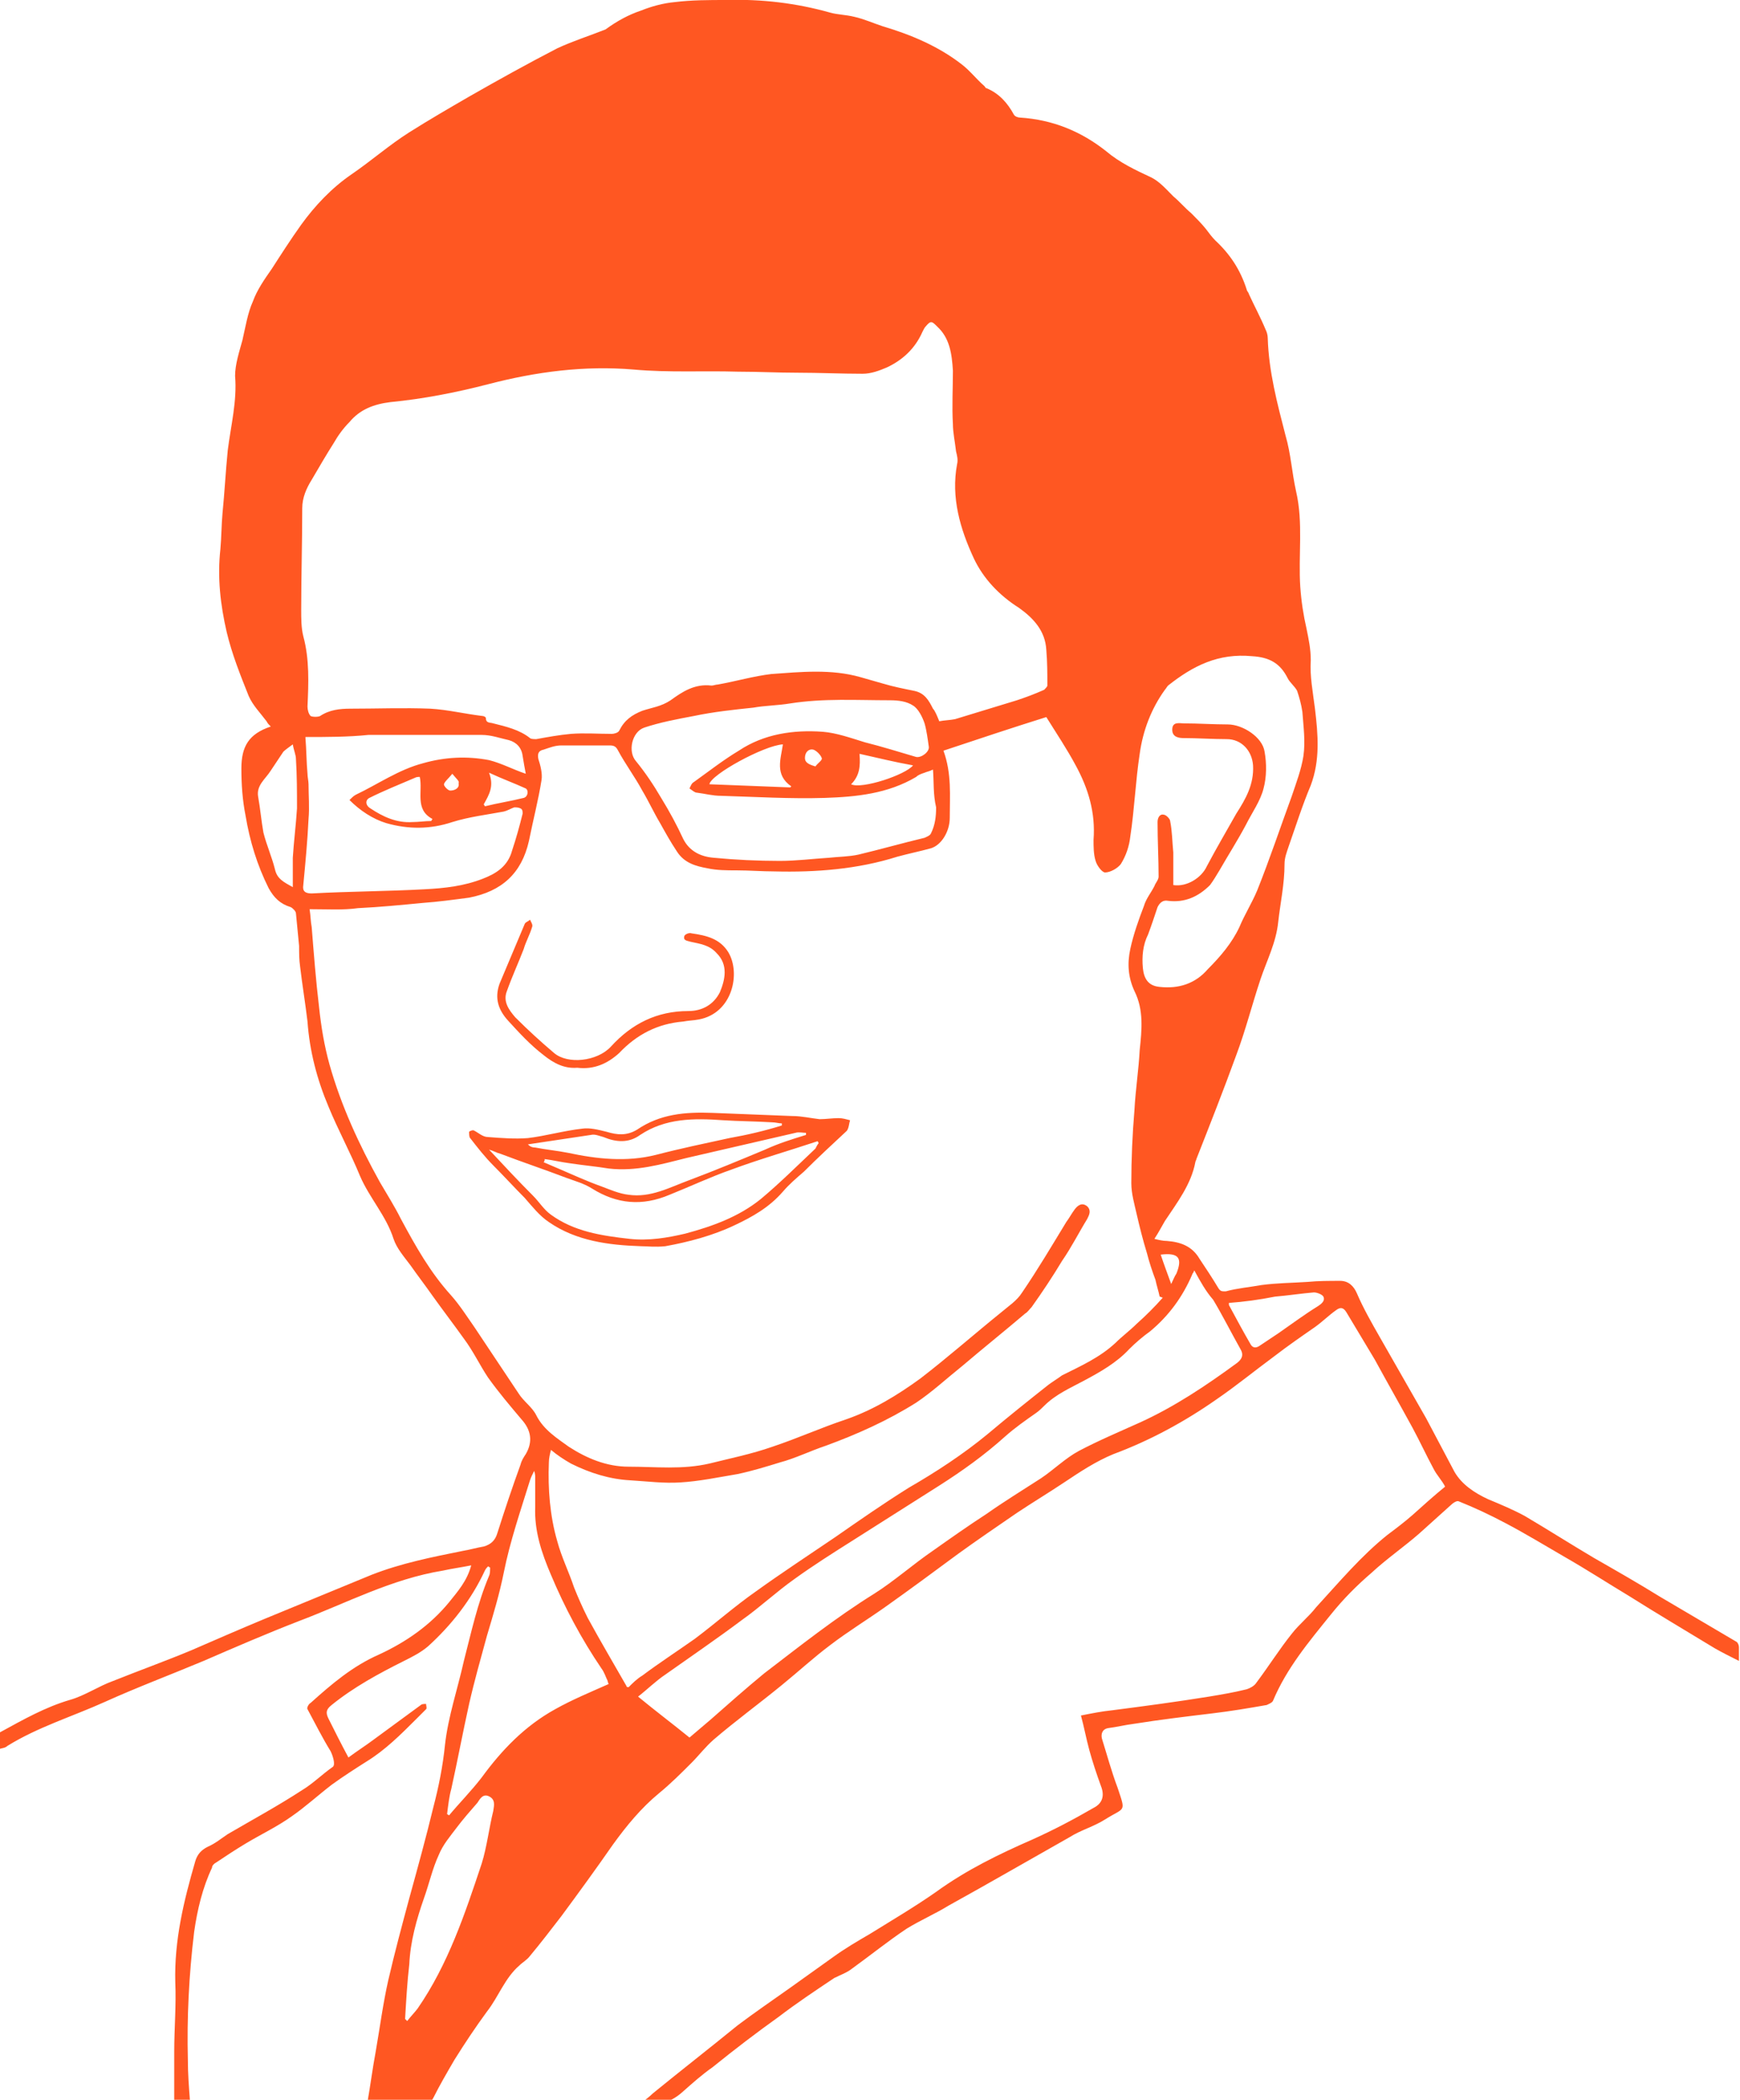 <?xml version="1.0" encoding="utf-8"?>
<!-- Generator: Adobe Illustrator 19.2.1, SVG Export Plug-In . SVG Version: 6.00 Build 0)  -->
<svg version="1.1" id="Layer_1" xmlns="http://www.w3.org/2000/svg" xmlns:xlink="http://www.w3.org/1999/xlink" x="0px" y="0px"
	 viewBox="0 0 165.8 200" style="enable-background:new 0 0 165.8 200;" xml:space="preserve">
<style type="text/css">
	.st0{fill:#FF5722;}
</style>
<g id="pharm-barry-orange">
	<path class="st0" d="M0,165c2.2-1.2,4.3-2.4,6.7-3.1c1.4-0.4,2.7-1.3,4.1-1.8c2.5-1,5-1.9,7.4-2.9c2.3-1,4.6-2,7-3
		c3.4-1.4,6.8-2.8,10.2-4.2c2.8-1.1,5.8-1.7,8.8-2.3c0.6-0.1,1.3-0.3,1.9-0.4c0.7-0.2,1.1-0.6,1.3-1.3c0.7-2.2,1.4-4.3,2.2-6.5
		c0.1-0.4,0.3-0.7,0.5-1c0.7-1.2,0.5-2.3-0.4-3.3c-1.1-1.3-2.2-2.6-3.2-4c-0.8-1.2-1.4-2.5-2.3-3.7c-1-1.4-2-2.7-3-4.1
		c-0.7-1-1.4-1.9-2.1-2.9c-0.6-0.8-1.3-1.6-1.6-2.5c-0.7-2.2-2.3-3.9-3.2-6c-0.9-2.2-2.1-4.4-3-6.6c-1.1-2.6-1.8-5.3-2-8.1
		c-0.2-1.7-0.5-3.5-0.7-5.2c-0.1-0.7-0.1-1.3-0.1-2c-0.1-1-0.2-2.1-0.3-3.1c0-0.2-0.3-0.5-0.5-0.6c-1-0.3-1.6-0.9-2.1-1.8
		c-1.1-2.2-1.8-4.5-2.2-6.9c-0.3-1.5-0.4-3-0.4-4.5c0-2.1,0.7-3.3,2.8-4c-0.2-0.2-0.3-0.3-0.4-0.5c-0.6-0.8-1.3-1.5-1.7-2.4
		c-0.8-2-1.6-4-2.1-6.1c-0.6-2.6-0.9-5.2-0.6-7.9c0.1-1.1,0.1-2.3,0.2-3.4c0.2-2,0.3-4,0.5-6c0.3-2.4,0.9-4.7,0.7-7.1
		c0-1.1,0.4-2.3,0.7-3.4c0.3-1.3,0.5-2.6,1-3.7c0.4-1.1,1.1-2.1,1.8-3.1c0.9-1.4,1.8-2.8,2.8-4.2c1.3-1.8,2.9-3.5,4.8-4.8
		c1.9-1.3,3.6-2.8,5.5-4c1.9-1.2,3.8-2.3,5.7-3.4c2.8-1.6,5.5-3.1,8.4-4.6c1.5-0.7,3.1-1.2,4.6-1.8C58.8,2,59.9,1.4,61.1,1
		c1-0.4,2.1-0.7,3.2-0.8C65.9,0,67.6,0,69.2,0c3.4-0.1,6.7,0.3,9.9,1.2c0.7,0.2,1.5,0.2,2.3,0.4c0.9,0.2,1.8,0.6,2.7,0.9
		c2.7,0.8,5.3,1.9,7.5,3.6c0.8,0.6,1.4,1.4,2.2,2.1c0.1,0.1,0.1,0.2,0.2,0.2c1.2,0.5,2,1.4,2.6,2.5c0.1,0.2,0.4,0.3,0.6,0.3
		c3.1,0.2,5.8,1.3,8.2,3.2c1.3,1.1,2.8,1.8,4.3,2.5c0.8,0.4,1.4,1.1,2.1,1.8c0.6,0.5,1.1,1.1,1.7,1.6c0.5,0.5,1,1,1.4,1.5
		c0.3,0.4,0.6,0.8,0.9,1.1c1.4,1.3,2.4,2.8,3,4.7c0,0.1,0.2,0.3,0.2,0.4c0.5,1.1,1.1,2.2,1.6,3.4c0.1,0.2,0.2,0.5,0.2,0.8
		c0.1,3.2,0.9,6.2,1.7,9.3c0.5,1.7,0.6,3.5,1,5.3c0.7,3,0.2,6.1,0.4,9.1c0.1,1.4,0.3,2.7,0.6,4c0.2,1,0.4,1.9,0.4,3
		c-0.1,1.5,0.2,3,0.4,4.6c0.3,2.5,0.5,4.9-0.4,7.3c-0.8,1.9-1.4,3.8-2.1,5.8c-0.2,0.6-0.4,1.1-0.4,1.7c0,1.9-0.4,3.7-0.6,5.5
		c-0.2,2-1.1,3.7-1.7,5.5c-0.8,2.4-1.4,4.8-2.3,7.2c-1.2,3.3-2.5,6.6-3.8,9.9c0,0.1-0.1,0.2-0.1,0.3c-0.4,2.1-1.7,3.8-2.9,5.6
		c-0.3,0.5-0.6,1.1-1,1.7c0.4,0.1,0.8,0.2,1.2,0.2c1.3,0.1,2.4,0.5,3.1,1.7c0.6,0.9,1.2,1.8,1.8,2.8c0.2,0.3,0.3,0.3,0.7,0.3
		c1.1-0.3,2.3-0.4,3.4-0.6c1.5-0.2,2.9-0.2,4.4-0.3c1-0.1,2.1-0.1,3.1-0.1c0.8,0,1.3,0.5,1.6,1.2c0.6,1.4,1.4,2.8,2.2,4.2
		c1.5,2.6,2.9,5.1,4.4,7.7c0.9,1.7,1.8,3.4,2.7,5.1c0.7,1.2,1.9,2,3.2,2.6c1.2,0.5,2.4,1,3.5,1.6c2.2,1.3,4.4,2.7,6.6,4
		c2.1,1.2,4.2,2.4,6.3,3.7c2.4,1.4,4.9,2.9,7.3,4.3c0.1,0.1,0.2,0.3,0.2,0.5c0,0.4,0,0.7,0,1.3c-0.8-0.4-1.6-0.8-2.3-1.2
		c-2.8-1.7-5.5-3.3-8.2-5c-2-1.2-4-2.5-6.1-3.7c-1.9-1.1-3.7-2.2-5.6-3.2c-1.5-0.8-3-1.5-4.5-2.1c-0.2-0.1-0.6,0.2-0.8,0.4
		c-1,0.9-2,1.8-3,2.7c-1.5,1.3-3.1,2.4-4.5,3.7c-1.4,1.2-2.7,2.5-3.9,4c-2.1,2.6-4.2,5.1-5.5,8.2c-0.1,0.2-0.4,0.3-0.6,0.4
		c-1.7,0.3-3.5,0.6-5.2,0.8c-2.5,0.3-5,0.6-7.5,1c-0.8,0.1-1.6,0.3-2.4,0.4c-0.6,0.1-0.7,0.6-0.6,1c0.5,1.6,0.9,3.1,1.5,4.7
		c0.8,2.4,0.7,1.8-1.2,3c-1.1,0.7-2.3,1-3.4,1.7c-3.9,2.2-7.7,4.4-11.5,6.5c-1.3,0.8-2.7,1.4-4,2.2c-1.8,1.2-3.4,2.5-5.2,3.8
		c-0.5,0.4-1.1,0.6-1.7,0.9c-1.8,1.2-3.6,2.4-5.3,3.7c-2.1,1.5-4.2,3.1-6.3,4.8c-1,0.7-1.9,1.5-2.8,2.3c-1.1,1-2.4,1.5-4,1.1
		c0.4-0.3,0.8-0.6,1.1-0.9c2.7-2.2,5.4-4.3,8.1-6.5c1.6-1.2,3.2-2.3,4.9-3.5c1.4-1,2.8-2,4.2-3c1.1-0.8,2.3-1.5,3.5-2.2
		c2.1-1.3,4.3-2.6,6.3-4c2.9-2.1,6-3.6,9.2-5c2-0.9,3.9-1.9,5.8-3c0.8-0.4,1.1-1.1,0.7-2.1c-0.4-1.1-0.8-2.3-1.1-3.4
		c-0.3-1.1-0.5-2.2-0.8-3.3c1-0.2,2-0.4,3-0.5c3.1-0.4,6.1-0.8,9.2-1.3c1.2-0.2,2.4-0.4,3.6-0.7c0.3-0.1,0.7-0.3,0.9-0.6
		c1.2-1.6,2.2-3.2,3.4-4.7c0.7-0.9,1.6-1.6,2.3-2.5c2.2-2.4,4.3-4.9,6.8-6.9c0.8-0.6,1.6-1.2,2.4-1.9c1-0.9,2-1.8,3.1-2.7
		c-0.3-0.6-0.8-1.1-1.1-1.7c-0.7-1.3-1.3-2.6-2-3.9c-1.2-2.2-2.4-4.3-3.6-6.5c-0.9-1.5-1.8-3-2.7-4.5c-0.3-0.5-0.6-0.5-1-0.2
		c-0.7,0.5-1.3,1.1-2,1.6c-1.3,0.9-2.6,1.8-3.9,2.8c-1.9,1.4-3.6,2.8-5.5,4.1c-3,2.1-6.3,3.9-9.8,5.2c-1.7,0.7-3.2,1.7-4.7,2.7
		c-1.5,1-3,1.9-4.5,2.9c-1.9,1.3-3.8,2.6-5.6,3.9c-2.3,1.7-4.6,3.4-7,5.1c-1.7,1.2-3.5,2.3-5.2,3.6c-1.6,1.2-3,2.5-4.6,3.8
		c-2.2,1.8-4.4,3.4-6.5,5.2c-0.8,0.7-1.4,1.5-2.1,2.2c-1,1-2,2-3.1,2.9c-1.7,1.4-3.1,3.1-4.4,4.9c-1.6,2.3-3.2,4.5-4.9,6.8
		c-1,1.3-2,2.6-3,3.8c-0.3,0.4-0.7,0.6-1,0.9c-1.4,1.2-2,3-3.1,4.4c-1.1,1.5-2.1,3-3.1,4.6c-0.7,1.2-1.4,2.4-2,3.6
		c-0.1,0.2-0.3,0.5-0.5,0.5c-1.9,0-3.8,0-5.8,0c0.3-1.7,0.5-3.3,0.8-4.9c0.4-2.3,0.7-4.6,1.2-6.8c0.6-2.6,1.3-5.2,2-7.8
		c0.8-2.9,1.6-5.8,2.3-8.7c0.5-1.9,0.9-3.9,1.1-5.9c0.3-2.7,1.2-5.3,1.8-8c0.7-2.7,1.3-5.5,2.4-8.1c0.1-0.2,0.1-0.5,0.1-0.8
		c-0.1,0-0.1-0.1-0.2-0.1c-0.1,0.1-0.2,0.2-0.3,0.4c-1.3,2.8-3.2,5.2-5.4,7.2c-0.7,0.6-1.5,1-2.3,1.4c-2.4,1.2-4.8,2.5-6.9,4.2
		c-0.5,0.4-0.6,0.7-0.3,1.3c0.6,1.2,1.2,2.4,1.9,3.7c0.8-0.6,1.6-1.1,2.4-1.7c1.5-1.1,3-2.2,4.5-3.3c0.1-0.1,0.3-0.1,0.5-0.1
		c0,0.2,0.1,0.4,0,0.5c-0.3,0.3-0.6,0.6-0.9,0.9c-1.5,1.5-3,3-4.8,4.1c-1.1,0.7-2.2,1.4-3.3,2.2c-1.3,1-2.5,2.1-3.8,3
		c-1.4,1-2.9,1.7-4.4,2.6c-1,0.6-1.9,1.2-2.8,1.8c-0.2,0.1-0.4,0.3-0.4,0.5c-0.9,1.9-1.4,4-1.7,6.1c-0.5,4.1-0.7,8.2-0.6,12.2
		c0,1.3,0.1,2.6,0.2,3.9c-0.5,0-0.9,0-1.5,0c0-1.6,0-3.2,0-4.7c0-2.2,0.2-4.4,0.1-6.6c-0.1-4,0.8-7.7,1.9-11.5
		c0.2-0.7,0.6-1.1,1.2-1.4c0.7-0.3,1.3-0.8,1.9-1.2c2.4-1.4,4.8-2.7,7.1-4.2c1-0.6,1.9-1.5,2.9-2.2c0.3-0.2,0-1.1-0.2-1.5
		c-0.8-1.3-1.5-2.7-2.2-4c-0.1-0.1,0.1-0.5,0.3-0.6c2-1.8,4-3.5,6.5-4.6c2.6-1.2,4.9-2.8,6.7-5c0.8-1,1.7-2,2.1-3.5
		c-1,0.2-1.8,0.3-2.7,0.5c-4.9,0.8-9.2,3.1-13.7,4.8c-3.1,1.2-6.1,2.5-9.1,3.8c-3.1,1.3-6.3,2.5-9.4,3.9c-3.1,1.4-6.4,2.4-9.3,4.2
		c-0.2,0.2-0.5,0.2-0.8,0.3C0,165.9,0,165.5,0,165z M29.5,86.6c0.1,0.6,0.1,1.2,0.2,1.7c0.2,2.5,0.4,5.1,0.7,7.6
		c0.2,1.9,0.5,3.7,1,5.5c1.1,3.9,2.8,7.6,4.8,11.2c0.7,1.2,1.4,2.3,2,3.5c1.4,2.6,2.8,5.1,4.8,7.3c0.8,0.9,1.5,2,2.2,3
		c1.4,2.1,2.8,4.2,4.2,6.3c0.5,0.8,1.3,1.3,1.7,2.1c0.7,1.4,2,2.2,3.1,3c1.7,1.1,3.6,1.9,5.7,1.9c2.6,0,5.1,0.3,7.7-0.3
		c2-0.5,4-0.9,6-1.6c2.4-0.8,4.6-1.8,7-2.6c2.6-0.9,4.9-2.3,7.1-3.9c2.6-2,5.1-4.2,7.7-6.3c0.7-0.6,1.5-1.1,2-1.9
		c1.5-2.2,2.8-4.4,4.2-6.7c0.3-0.4,0.5-0.8,0.8-1.2c0.3-0.4,0.7-0.7,1.2-0.3c0.4,0.4,0.2,0.8,0,1.2c-0.8,1.3-1.5,2.7-2.4,4
		c-0.9,1.5-1.9,3-2.9,4.4c-0.2,0.2-0.4,0.5-0.6,0.6c-2,1.7-4,3.3-6,5c-1.5,1.2-2.9,2.5-4.4,3.5c-2.7,1.7-5.6,3-8.6,4.1
		c-1.5,0.5-2.9,1.2-4.4,1.6c-1.3,0.4-2.6,0.8-4,1.1c-1.8,0.3-3.7,0.7-5.5,0.8c-1.5,0.1-3.1-0.1-4.7-0.2c-2-0.1-3.9-0.7-5.7-1.6
		c-0.7-0.4-1.3-0.8-1.9-1.3c-0.1,0.4-0.2,0.8-0.2,1.2c-0.1,2.5,0.1,5.1,0.8,7.5c0.4,1.5,1.1,2.9,1.6,4.4c0.4,1,0.8,1.9,1.3,2.9
		c1.2,2.2,2.5,4.4,3.7,6.5c0,0.1,0.1,0.1,0.2,0.1c0.4-0.4,0.8-0.8,1.3-1.1c1.6-1.2,3.3-2.3,5-3.5c2-1.5,3.8-3.1,5.8-4.5
		c2.5-1.8,5.1-3.5,7.6-5.2c2.3-1.6,4.6-3.2,7-4.7c2.6-1.5,5.2-3.2,7.5-5.1c1.9-1.6,3.9-3.2,5.8-4.7c0.4-0.3,0.9-0.6,1.3-0.9
		c1.8-0.9,3.6-1.7,5.1-3.1c0.6-0.6,1.4-1.2,2-1.8c0.9-0.8,1.7-1.6,2.5-2.5c-0.1,0-0.2-0.1-0.3-0.1c-0.1-0.5-0.3-1.1-0.4-1.6
		c-0.3-0.8-0.6-1.7-0.8-2.5c-0.4-1.3-0.7-2.5-1-3.8c-0.2-0.9-0.5-1.9-0.5-2.9c0-2.3,0.1-4.6,0.3-7c0.1-1.9,0.4-3.8,0.5-5.7
		c0.2-1.9,0.4-3.8-0.5-5.6c-0.6-1.3-0.7-2.6-0.4-4c0.3-1.4,0.8-2.8,1.3-4.1c0.2-0.7,0.7-1.3,1-1.9c0.1-0.3,0.4-0.6,0.4-0.9
		c0-1.7-0.1-3.4-0.1-5.2c0-0.4,0.2-0.8,0.6-0.7c0.2,0,0.6,0.4,0.6,0.6c0.2,1,0.2,2,0.3,3c0,1,0,2.1,0,3.1c1.3,0.2,2.7-0.7,3.2-1.8
		c0.9-1.7,1.9-3.4,2.8-5c0.9-1.4,1.7-2.8,1.6-4.6c-0.1-1.4-1.1-2.5-2.5-2.5c-1.4,0-2.8-0.1-4.1-0.1c-0.5,0-1.1-0.1-1.1-0.8
		c0-0.8,0.7-0.6,1.1-0.6c1.4,0,2.8,0.1,4.2,0.1c1.4,0,3.3,1.2,3.5,2.6c0.2,1.1,0.2,2.4-0.1,3.5c-0.3,1.2-1.1,2.3-1.7,3.5
		c-0.8,1.5-1.7,2.9-2.5,4.3c-0.3,0.5-0.6,1-0.9,1.4c-1.1,1.1-2.4,1.7-4,1.5c-0.5-0.1-0.8,0.2-1,0.6c-0.3,0.9-0.6,1.8-0.9,2.6
		c-0.5,1-0.6,2.1-0.5,3.2c0.1,1,0.5,1.7,1.6,1.8c1.8,0.2,3.4-0.3,4.6-1.7c1.2-1.2,2.3-2.5,3-4c0.5-1.2,1.2-2.3,1.7-3.5
		c1.2-3,2.2-6,3.3-9c0.4-1.2,0.9-2.5,1.1-3.8c0.2-1.4,0-2.8-0.1-4.2c-0.1-0.7-0.3-1.4-0.5-2c-0.2-0.4-0.7-0.8-0.9-1.2
		c-0.7-1.4-1.7-2-3.4-2.1c-3.2-0.3-5.6,0.9-8,2.8c-0.1,0.1-0.2,0.3-0.3,0.4c-1.3,1.8-2.1,3.9-2.4,6.1c-0.4,2.6-0.5,5.3-0.9,7.9
		c-0.1,0.9-0.4,1.8-0.9,2.6c-0.3,0.4-1,0.8-1.5,0.8c-0.3,0-0.8-0.7-0.9-1.1c-0.2-0.6-0.2-1.4-0.2-2c0.2-2.6-0.5-4.9-1.7-7.1
		c-0.8-1.5-1.8-3-2.8-4.6c-3.2,1-6.5,2.1-9.8,3.2c0.8,2.2,0.6,4.3,0.6,6.4c0,1.3-0.8,2.6-1.8,2.9c-1.1,0.3-2.1,0.5-3.2,0.8
		c-3.8,1.2-7.8,1.5-11.7,1.4c-1.2,0-2.4-0.1-3.6-0.1c-0.9,0-1.9,0-2.8-0.2c-1.1-0.2-2.2-0.5-2.9-1.6c-0.6-0.9-1.1-1.8-1.6-2.7
		c-0.6-1-1.1-2.1-1.7-3.1c-0.7-1.3-1.6-2.5-2.3-3.8c-0.2-0.4-0.4-0.5-0.8-0.5c-1.5,0-3,0-4.6,0c-0.6,0-1.1,0.2-1.7,0.4
		c-0.5,0.1-0.6,0.4-0.5,0.9c0.2,0.6,0.4,1.4,0.3,2c-0.3,1.9-0.8,3.8-1.2,5.8c-0.7,3.1-2.6,4.8-5.7,5.4c-1.5,0.2-3,0.4-4.4,0.5
		c-2.1,0.2-4.1,0.4-6.2,0.5C32.7,86.7,31.2,86.6,29.5,86.6z M89.5,68.7c0.5-0.1,1-0.1,1.5-0.2c2-0.6,3.9-1.2,5.9-1.8
		c0.9-0.3,1.7-0.6,2.6-1c0.1-0.1,0.3-0.3,0.3-0.4c0-1.1,0-2.2-0.1-3.4c-0.1-1.8-1.2-3-2.6-4c-1.9-1.2-3.4-2.8-4.3-4.7
		c-1.3-2.8-2.2-5.8-1.6-9c0.1-0.4,0-0.8-0.1-1.2c-0.1-0.9-0.3-1.8-0.3-2.6c-0.1-1.7,0-3.4,0-5.1c-0.1-1.6-0.3-3.1-1.5-4.2
		c-0.5-0.5-0.6-0.6-1.1,0c-0.1,0.1-0.2,0.3-0.3,0.5c-0.7,1.6-1.9,2.7-3.4,3.4c-0.7,0.3-1.5,0.6-2.3,0.6c-2.1,0-4.1-0.1-6.2-0.1
		c-1.9,0-3.8-0.1-5.7-0.1c-3.3-0.1-6.6,0.1-9.9-0.2c-4.7-0.4-9.3,0.2-13.9,1.4c-3.1,0.8-6.2,1.4-9.3,1.7c-1.6,0.2-2.9,0.7-3.9,1.9
		c-0.6,0.6-1.1,1.3-1.5,2c-0.7,1.1-1.4,2.3-2.1,3.5c-0.5,0.8-0.9,1.7-0.9,2.7c0,3.2-0.1,6.5-0.1,9.7c0,0.8,0,1.7,0.2,2.5
		c0.6,2.2,0.5,4.5,0.4,6.7c0,0.3,0.1,0.7,0.3,0.9c0.2,0.1,0.7,0.1,0.9,0c0.9-0.6,1.9-0.7,2.9-0.7c2.5,0,5.1-0.1,7.6,0
		c1.7,0.1,3.3,0.5,5,0.7c0.1,0,0.3,0.1,0.3,0.2c0,0.5,0.4,0.4,0.7,0.5c1.2,0.3,2.5,0.6,3.5,1.4c0.1,0.1,0.4,0.1,0.6,0.1
		c1.1-0.2,2.2-0.4,3.3-0.5c1.3-0.1,2.6,0,3.9,0c0.2,0,0.6-0.1,0.7-0.3c0.5-1,1.2-1.5,2.2-1.9c0.9-0.3,1.8-0.4,2.7-1
		c1.1-0.8,2.3-1.6,3.9-1.4c0.2,0,0.4-0.1,0.6-0.1c1.7-0.3,3.4-0.8,5.1-1c2.8-0.2,5.7-0.5,8.5,0.3c0.7,0.2,1.4,0.4,2.1,0.6
		c1,0.3,2,0.5,3,0.7c1,0.2,1.4,0.9,1.8,1.7C89.1,67.7,89.3,68.2,89.5,68.7z M113.8,121c-0.1,0.3-0.2,0.3-0.2,0.4
		c-0.9,2.1-2.2,3.9-4,5.4c-0.7,0.5-1.4,1.1-2,1.7c-1.2,1.3-2.8,2.2-4.3,3c-1.3,0.7-2.7,1.3-3.8,2.4c-0.2,0.2-0.5,0.5-0.8,0.7
		c-1,0.7-2,1.4-2.9,2.2c-2,1.8-4.1,3.3-6.3,4.7c-2.7,1.7-5.5,3.5-8.2,5.2c-1.9,1.2-3.8,2.4-5.6,3.7c-1.7,1.2-3.3,2.7-5,3.9
		c-2.4,1.8-4.9,3.5-7.3,5.2c-0.9,0.6-1.7,1.4-2.6,2.1c1.7,1.4,3.3,2.6,4.9,3.9c0.7-0.6,1.3-1.1,2-1.7c1.7-1.5,3.4-3,5.1-4.4
		c3.4-2.6,6.8-5.3,10.5-7.6c1.9-1.2,3.7-2.8,5.6-4.1c1.7-1.2,3.4-2.4,5.1-3.5c1.7-1.2,3.5-2.3,5.2-3.4c1.2-0.8,2.3-1.9,3.6-2.6
		c1.9-1,3.8-1.8,5.8-2.7c3.3-1.5,6.3-3.5,9.3-5.7c0.5-0.4,0.6-0.8,0.3-1.3c-0.9-1.6-1.7-3.2-2.6-4.7
		C114.9,123,114.4,122.1,113.8,121z M88.9,73.3c-0.4,0.2-0.6,0.2-0.8,0.3c-0.3,0.1-0.6,0.2-0.8,0.4c-2.7,1.6-5.7,1.9-8.7,2
		c-3.3,0.1-6.6-0.1-9.9-0.2c-0.8,0-1.5-0.2-2.3-0.3c-0.2,0-0.4-0.2-0.7-0.4c0.1-0.2,0.2-0.5,0.4-0.6c1.4-1,2.8-2.1,4.3-3
		c2.4-1.6,5.2-2,8-1.8c1.3,0.1,2.7,0.6,4,1c1.6,0.4,3.2,0.9,4.9,1.4c0.5,0.1,1.3-0.5,1.2-1c-0.1-0.7-0.2-1.5-0.4-2.2
		c-0.2-0.6-0.6-1.4-1.1-1.7c-0.6-0.4-1.4-0.5-2.2-0.5c-3.2,0-6.3-0.2-9.5,0.3c-1.2,0.2-2.4,0.2-3.5,0.4c-1.9,0.2-3.8,0.4-5.7,0.8
		c-1.6,0.3-3.2,0.6-4.7,1.1c-1.2,0.4-1.6,2.3-0.8,3.2c0.9,1.1,1.7,2.3,2.4,3.5c0.8,1.3,1.5,2.6,2.1,3.9c0.6,1.2,1.7,1.7,2.9,1.8
		c2.1,0.2,4.2,0.3,6.3,0.3c1.6,0,3.1-0.2,4.7-0.3c0.9-0.1,1.9-0.1,2.8-0.3c2.1-0.5,4.2-1.1,6.3-1.6c0.2-0.1,0.5-0.2,0.6-0.4
		c0.4-0.8,0.5-1.6,0.5-2.5C88.9,75.6,89,74.5,88.9,73.3z M29.1,70.2c0.1,1.2,0.1,2.4,0.2,3.5c0,0.3,0.1,0.7,0.1,1
		c0,1.1,0.1,2.2,0,3.3c-0.1,2.1-0.3,4.2-0.5,6.3c-0.1,0.6,0.2,0.8,0.8,0.8c3.6-0.2,7.2-0.2,10.8-0.4c1.9-0.1,3.7-0.3,5.5-1
		c1.3-0.5,2.4-1.2,2.8-2.7c0.4-1.2,0.7-2.3,1-3.5c0-0.2,0-0.4-0.2-0.5c-0.2-0.1-0.4-0.1-0.6-0.1c-0.3,0.1-0.6,0.3-1,0.4
		c-1.6,0.3-3.3,0.5-4.9,1c-2.1,0.7-4.2,0.7-6.3,0.1c-1.3-0.4-2.5-1.2-3.5-2.2c0.2-0.2,0.4-0.4,0.6-0.5c2.1-1,4.1-2.4,6.4-3
		c2.1-0.6,4.2-0.7,6.3-0.3c1.2,0.3,2.3,0.9,3.5,1.3c-0.1-0.5-0.2-1.1-0.3-1.7c-0.1-0.8-0.6-1.3-1.3-1.5c-0.9-0.2-1.7-0.5-2.6-0.5
		c-3.6,0-7.2,0-10.8,0C33.2,70.2,31.1,70.2,29.1,70.2z M42.6,172.8c0.1,0,0.1,0.1,0.2,0.1c1-1.2,2.1-2.3,3.1-3.6
		c1.9-2.6,4.1-4.9,7-6.5c1.6-0.9,3.3-1.6,5.1-2.4c0,0-0.1-0.2-0.1-0.3c-0.2-0.4-0.3-0.8-0.6-1.2c-1.9-2.8-3.5-5.8-4.8-8.9
		c-0.9-2.1-1.6-4.2-1.5-6.5c0-0.9,0-1.9,0-2.8c0-0.1,0-0.3-0.1-0.6c-0.2,0.4-0.3,0.6-0.4,0.9c-0.9,2.9-1.9,5.8-2.5,8.8
		c-0.4,2-1,4-1.6,6c-0.6,2.2-1.2,4.3-1.7,6.5c-0.6,2.7-1.1,5.4-1.7,8.1C42.8,171.1,42.7,172,42.6,172.8z M38.6,192.3
		c0.1,0.1,0.1,0.1,0.2,0.2c0.3-0.4,0.7-0.8,1-1.2c2.9-4.2,4.5-9,6.1-13.8c0.5-1.6,0.7-3.4,1.1-5c0.1-0.6,0.2-1.1-0.4-1.4
		c-0.6-0.3-0.9,0.3-1.1,0.6c-0.7,0.8-1.4,1.6-2,2.4c-0.6,0.8-1.3,1.6-1.7,2.6c-0.6,1.3-0.9,2.7-1.4,4.1c-0.7,2-1.3,4.1-1.4,6.3
		C38.8,188.8,38.7,190.6,38.6,192.3z M27.9,70.9c-0.4,0.3-0.7,0.5-0.9,0.7c-0.4,0.6-0.8,1.2-1.2,1.8c-0.5,0.8-1.4,1.4-1.2,2.5
		c0.2,1.1,0.3,2.3,0.5,3.4c0.3,1.2,0.8,2.3,1.1,3.5c0.2,0.9,0.8,1.2,1.7,1.7c0-1,0-1.9,0-2.8c0.1-1.6,0.3-3.1,0.4-4.7
		c0-1.6,0-3.1-0.1-4.7C28.2,71.9,28,71.5,27.9,70.9z M117.1,124.1c0,0.1,0,0.2,0,0.2c0.7,1.3,1.4,2.6,2.1,3.8
		c0.2,0.3,0.5,0.3,0.8,0.1c0.6-0.4,1.2-0.8,1.8-1.2c1.3-0.9,2.5-1.8,3.8-2.6c0.3-0.2,0.7-0.5,0.5-0.9c-0.1-0.2-0.6-0.4-0.9-0.4
		c-1.2,0.1-2.5,0.3-3.7,0.4C120,123.8,118.5,124,117.1,124.1z M74.6,70.9c-1.8,0.1-6.9,2.9-7,3.8c2.6,0.1,5.2,0.2,7.7,0.3
		c0,0,0.1-0.1,0.1-0.1C73.8,73.8,74.4,72.3,74.6,70.9z M40,74c-0.2,0-0.3,0-0.5,0.1c-1.4,0.6-2.9,1.2-4.3,1.9
		c-0.4,0.2-0.4,0.7,0.1,1c1.2,0.8,2.5,1.4,4,1.3c0.6,0,1.2-0.1,1.8-0.1c0-0.1,0.1-0.1,0.1-0.2C39.5,77.1,40.3,75.4,40,74z
		 M81.9,71.8c0.1,1.2,0,2.1-0.8,2.9c1,0.5,5.2-0.9,5.9-1.8C85.3,72.6,83.7,72.2,81.9,71.8z M46.1,76.6c0,0.1,0.1,0.1,0.1,0.2
		c1.2-0.3,2.5-0.5,3.7-0.8c0.4-0.1,0.5-0.7,0.2-0.9c-1.1-0.5-2.2-0.9-3.5-1.5C47.1,74.9,46.6,75.7,46.1,76.6z M111.6,122.3
		c0.2-0.4,0.3-0.7,0.5-1c0.6-1.5,0.2-2-1.5-1.8C110.9,120.4,111.2,121.2,111.6,122.3z M77.7,73c0.2-0.3,0.7-0.6,0.6-0.8
		c-0.1-0.3-0.5-0.7-0.8-0.8c-0.4-0.1-0.8,0.2-0.8,0.8C76.7,72.6,77,72.8,77.7,73z M43.1,73.7c-0.4,0.5-0.7,0.7-0.8,1
		c0,0.2,0.4,0.6,0.6,0.6c0.4,0,0.9-0.2,0.8-0.7C43.8,74.4,43.5,74.2,43.1,73.7z"/>
	<path class="st0" d="M61.1,118.7c-3.1-0.1-6.2-0.5-8.8-2.3c-0.9-0.6-1.6-1.5-2.3-2.3c-1-1-2-2.1-3-3.1c-0.8-0.8-1.5-1.7-2.2-2.6
		c-0.1-0.1-0.1-0.4-0.1-0.6c0.1-0.1,0.4-0.2,0.5-0.1c0.4,0.2,0.8,0.6,1.3,0.6c1.3,0.1,2.6,0.2,3.8,0.1c1.7-0.2,3.4-0.7,5.2-0.9
		c0.7-0.1,1.5,0.1,2.3,0.3c1,0.3,1.9,0.4,2.9-0.2c2.2-1.5,4.6-1.7,7.2-1.6c2.5,0.1,5,0.2,7.6,0.3c0.9,0,1.7,0.2,2.6,0.3
		c0.6,0,1.2-0.1,1.8-0.1c0.4,0,0.7,0.1,1.1,0.2c-0.1,0.3-0.1,0.7-0.3,1c-1.4,1.3-2.8,2.6-4.1,3.9c-0.7,0.6-1.4,1.2-2,1.9
		c-1.3,1.5-2.9,2.4-4.6,3.2c-2.1,1-4.4,1.6-6.6,2C62.4,118.8,61.7,118.7,61.1,118.7z M78,108.9c0-0.1-0.1-0.2-0.1-0.2
		c-2.7,0.9-5.5,1.7-8.2,2.7c-2,0.7-3.9,1.6-5.9,2.4c-2.6,1.1-5,0.9-7.4-0.6c-0.8-0.5-1.6-0.7-2.4-1c-2.1-0.8-4.2-1.5-6.3-2.3
		c-0.4-0.1-0.7-0.3-1.1-0.4c1.4,1.5,2.8,3,4.2,4.4c0.6,0.6,1,1.3,1.7,1.8c2.2,1.6,4.8,2,7.5,2.3c1.8,0.2,3.6-0.1,5.3-0.5
		c2.6-0.7,5.1-1.6,7.2-3.3c1.8-1.5,3.5-3.2,5.2-4.8C77.8,109.2,77.9,109,78,108.9z M74.5,107.2c0-0.1,0-0.1,0-0.2
		c-0.3,0-0.6-0.1-0.9-0.1c-1.6-0.1-3.2-0.1-4.7-0.2c-2.8-0.2-5.5-0.2-7.9,1.4c-1.1,0.8-2.3,0.7-3.5,0.2c-0.4-0.1-0.8-0.3-1.2-0.2
		c-2,0.3-4,0.6-6,0.9c0.2,0.2,0.4,0.3,0.7,0.3c1,0.2,2.1,0.3,3.1,0.5c2.8,0.6,5.6,0.9,8.4,0.2c2.3-0.6,4.7-1.1,7-1.6
		C71.2,108.1,72.9,107.7,74.5,107.2z M76.8,108.1c0-0.1,0-0.1,0-0.2c-0.3,0-0.7-0.1-1,0c-0.9,0.2-1.7,0.4-2.6,0.6
		c-2.6,0.6-5.2,1.2-7.8,1.8c-2.4,0.6-4.8,1.3-7.4,1c-1.2-0.2-2.4-0.3-3.7-0.5c-0.8-0.1-1.6-0.3-2.4-0.4c0,0.1,0,0.2-0.1,0.3
		c0.5,0.2,0.9,0.4,1.4,0.6c1.4,0.6,2.7,1.2,4.1,1.7c0.8,0.3,1.7,0.7,2.6,0.8c2.1,0.3,3.9-0.7,5.8-1.4c2.4-0.9,4.8-1.9,7.2-2.9
		C74.2,108.9,75.5,108.5,76.8,108.1z"/>
	<path class="st0" d="M55,101.7c-1.2,0.1-2.2-0.4-3.2-1.2c-1.3-1-2.3-2.1-3.4-3.3c-0.9-1-1.3-2.1-0.8-3.5c0.8-1.9,1.6-3.8,2.4-5.7
		c0.1-0.2,0.3-0.2,0.5-0.4c0.1,0.2,0.3,0.5,0.2,0.7c-0.2,0.7-0.6,1.4-0.8,2.1c-0.5,1.3-1.1,2.6-1.6,4c-0.4,1,0.2,1.8,0.8,2.5
		c1.2,1.2,2.4,2.3,3.7,3.4c1.3,1.1,4.1,0.8,5.4-0.6c2-2.2,4.4-3.4,7.4-3.4c1.3,0,2.4-0.6,3-1.8c0.5-1.2,0.8-2.6-0.3-3.7
		c-0.7-0.8-1.6-0.9-2.5-1.1c-0.3-0.1-0.7-0.1-0.6-0.5c0-0.2,0.5-0.4,0.7-0.3c1.4,0.2,2.7,0.5,3.5,1.8c1.2,2,0.4,5.8-2.8,6.4
		c-0.5,0.1-1,0.1-1.5,0.2c-2.4,0.2-4.4,1.2-6.1,3C57.9,101.3,56.6,101.9,55,101.7z"/>
</g>
</svg>
